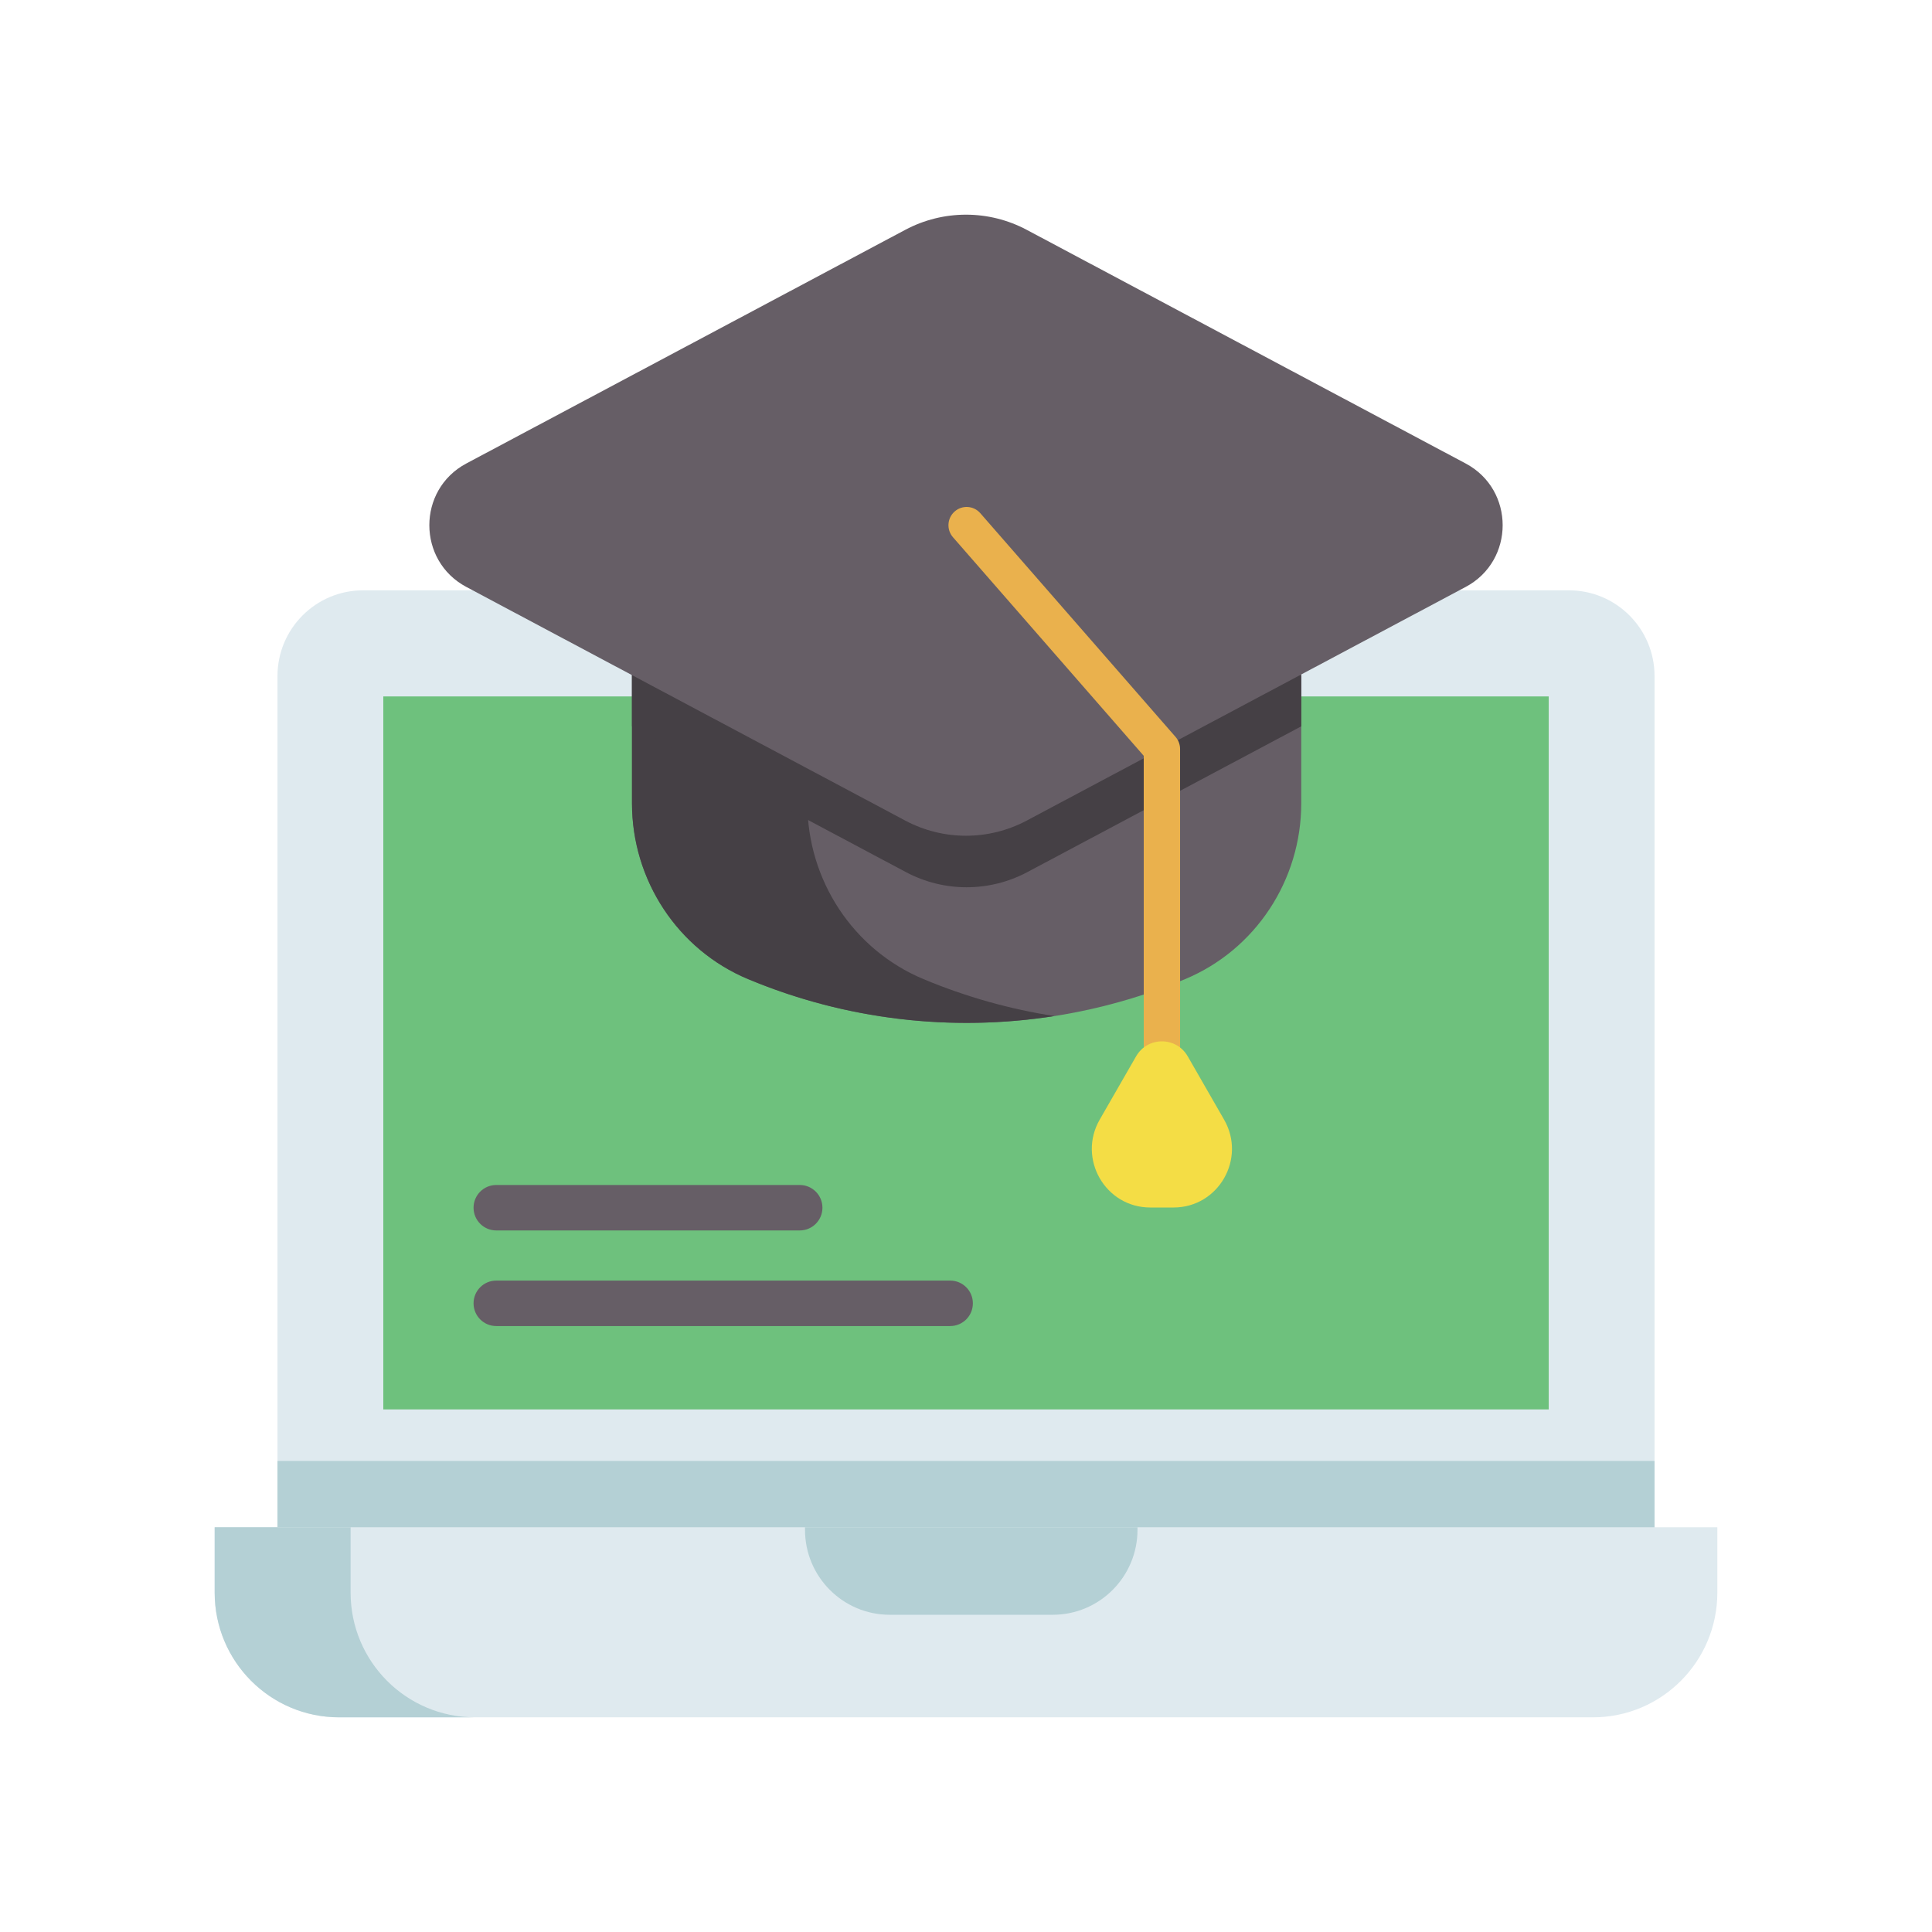 <?xml version="1.0" encoding="UTF-8"?>
<svg width="72px" height="72px" viewBox="0 0 72 72" version="1.1" xmlns="http://www.w3.org/2000/svg" xmlns:xlink="http://www.w3.org/1999/xlink">
    <title>Number of courses on iGOT platform</title>
    <g id="Icons-" stroke="none" stroke-width="1" fill="none" fill-rule="evenodd">
        <g id="Dashboard-icons-" transform="translate(-66, -213)">
            <g id="Number-of-courses-on-iGOT-platform" transform="translate(66, 213)">
                <rect id="Rectangle" fill="#FFFFFF" opacity="0" x="0" y="0" width="72" height="72"></rect>
                <g id="icon" transform="translate(8, 8)" fill-rule="nonzero">
                    <g id="Group-3" transform="translate(0, 14)">
                        <path d="M53.66,3.195 L53.66,37.548 L2.341,37.548 L2.341,3.195 C2.341,1.431 3.769,0 5.53,0 L50.471,0 C52.232,0 53.66,1.431 53.66,3.195 Z" id="Path" fill="#DFEAEF"></path>
                        <polygon id="Path" fill="#B4D0D5" points="2.341 32.446 53.66 32.446 53.66 37.548 2.341 37.548"></polygon>
                        <polygon id="Path" fill="#6EC17D" transform="translate(28, 17.239) rotate(90) translate(-28, -17.239) " points="14.715 -4.477 41.286 -4.477 41.286 38.954 14.715 38.954"></polygon>
                        <path d="M56,34.916 L0.001,34.916 L0.001,37.353 C0.001,39.919 2.076,42 4.637,42 L51.364,42 C53.925,42 56,39.919 56,37.353 L56,34.916 Z" id="Path" fill="#DFEAEF"></path>
                        <path d="M31.233,38.178 L25.159,38.178 C23.414,38.178 22,36.76 22,35.011 L22,34.916 L34.391,34.916 L34.391,35.011 C34.391,36.76 32.977,38.178 31.233,38.178 Z" id="Path" fill="#B4D0D5"></path>
                        <path d="M9.702,42 L4.637,42 C2.075,42 0,39.919 0,37.353 L0,34.916 L5.066,34.916 L5.066,37.353 C5.066,39.919 7.141,42 9.702,42 Z" id="Path" fill="#B4D0D5"></path>
                        <path d="M27.411,27.418 L10.493,27.418 C10.027,27.418 9.648,27.039 9.648,26.571 C9.648,26.103 10.027,25.724 10.493,25.724 L27.411,25.724 C27.878,25.724 28.256,26.103 28.256,26.571 C28.256,27.039 27.878,27.418 27.411,27.418 L27.411,27.418 Z" id="Path" fill="#665E66"></path>
                        <path d="M21.805,23.855 L10.493,23.855 C10.027,23.855 9.648,23.476 9.648,23.008 C9.648,22.54 10.027,22.161 10.493,22.161 L21.805,22.161 C22.271,22.161 22.65,22.54 22.65,23.008 C22.65,23.476 22.271,23.855 21.805,23.855 Z" id="Path" fill="#665E66"></path>
                    </g>
                    <g id="Group-2" transform="translate(8, 0)">
                        <path d="M32.494,17.148 L32.494,21.936 C32.494,24.796 30.794,27.392 28.164,28.49 C22.96,30.664 17.087,30.664 11.882,28.49 C9.253,27.392 7.553,24.796 7.553,21.936 L7.553,17.148 L32.494,17.148 Z" id="Path" fill="#665E66"></path>
                        <path d="M23.292,29.866 C19.466,30.464 15.512,30.007 11.882,28.49 C9.252,27.393 7.552,24.796 7.552,21.937 L7.552,17.148 L14.089,17.148 L14.089,21.937 C14.089,24.796 15.789,27.393 18.419,28.49 C19.995,29.149 21.631,29.608 23.292,29.866 Z" id="Path" fill="#454045"></path>
                        <path d="M32.494,17.148 L32.494,19.068 L22.286,24.501 C20.871,25.254 19.176,25.254 17.761,24.501 L7.553,19.068 L7.553,17.148 L32.494,17.148 Z" id="Path" fill="#454045"></path>
                        <path d="M38.622,9.273 L22.263,0.565 C20.847,-0.188 19.153,-0.188 17.737,0.565 L1.378,9.273 C-0.459,10.251 -0.459,12.895 1.378,13.873 L17.737,22.581 C19.153,23.334 20.847,23.334 22.263,22.581 L38.622,13.873 C40.459,12.895 40.459,10.251 38.622,9.273 Z" id="Path" fill="#665E66"></path>
                        <path d="M27.301,31.891 C26.927,31.891 26.624,31.586 26.624,31.211 L26.624,20.167 L19.514,12.021 C19.268,11.739 19.296,11.309 19.577,11.062 C19.858,10.814 20.286,10.842 20.532,11.124 L27.81,19.463 C27.918,19.587 27.978,19.746 27.978,19.911 L27.978,31.211 C27.978,31.587 27.675,31.891 27.301,31.891 L27.301,31.891 Z" id="Path" fill="#EAB14D"></path>
                        <path d="M26.339,31.366 L24.983,33.725 C24.147,35.181 25.192,37 26.865,37 L27.737,37 C29.409,37 30.455,35.181 29.618,33.725 L28.263,31.366 C27.835,30.622 26.767,30.622 26.339,31.366 Z" id="Path" fill="#F4DD45"></path>
                    </g>
                </g>
            </g>
        </g>
    </g>
</svg>